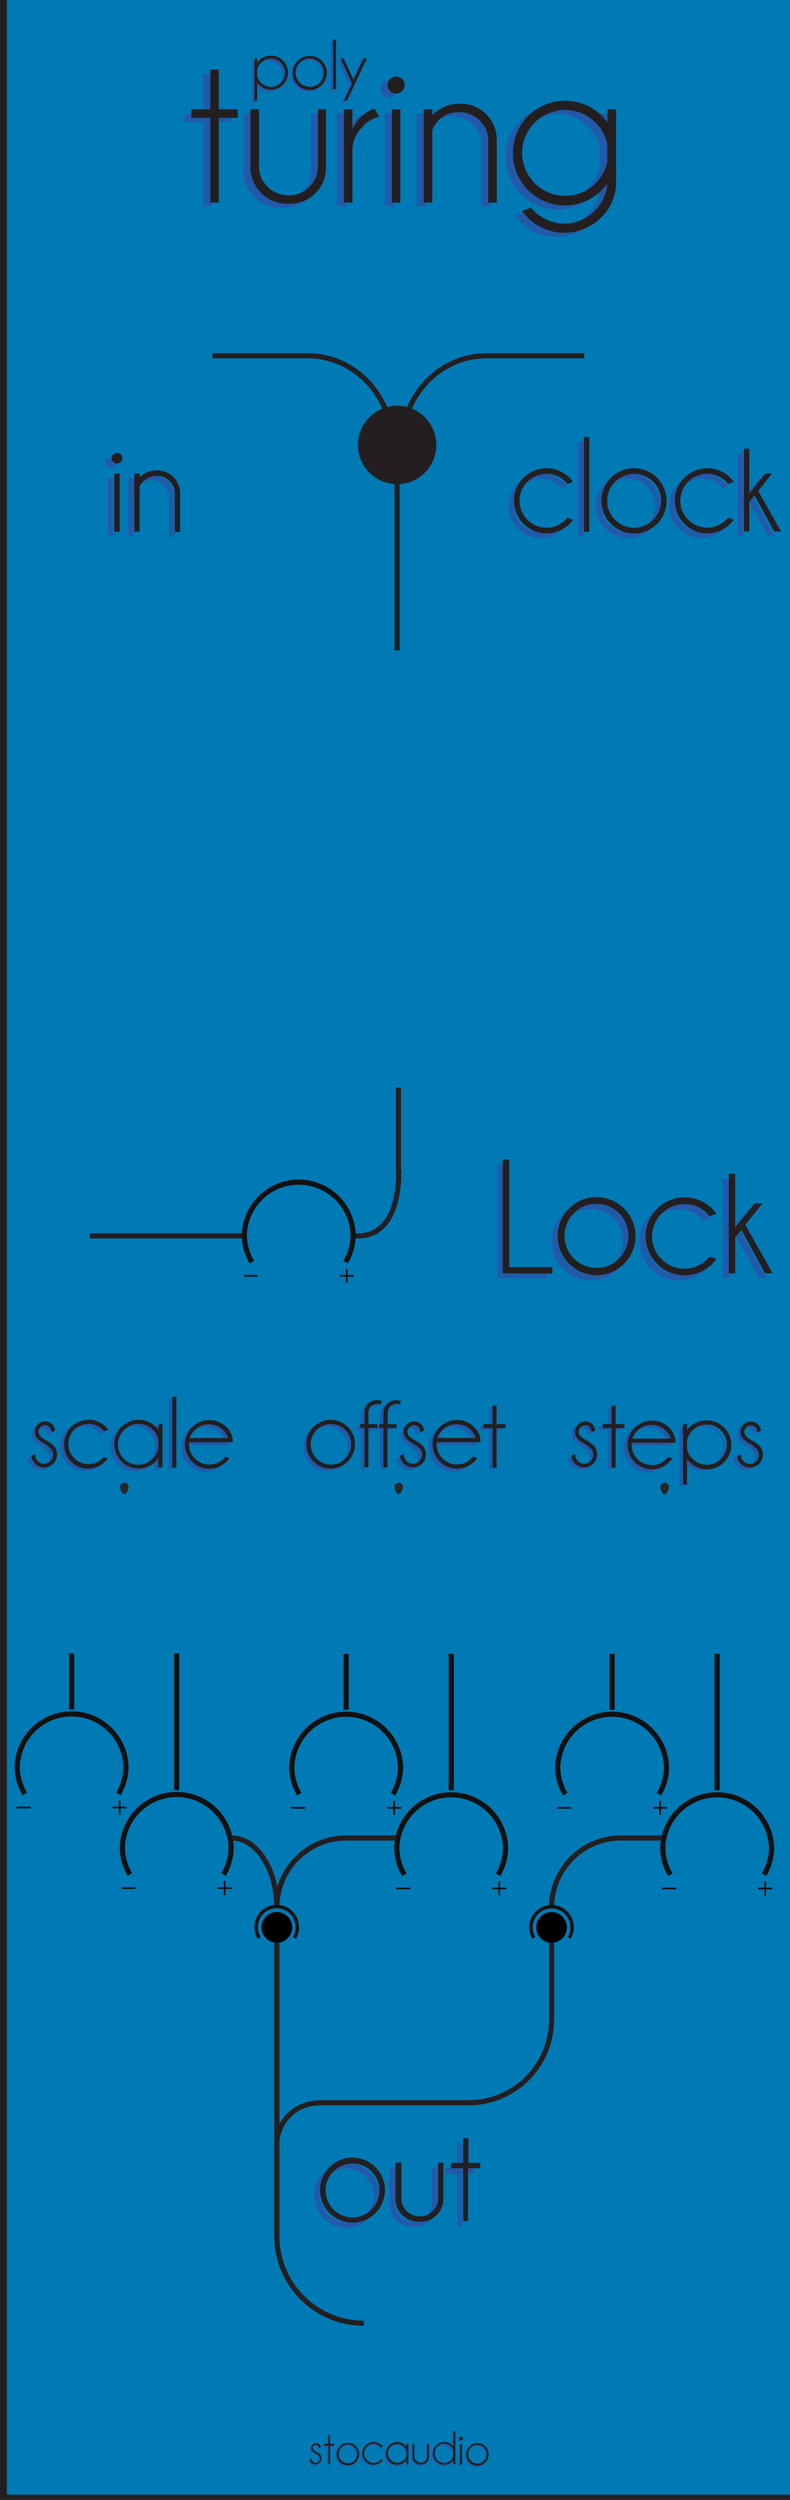 <?xml version="1.0" encoding="UTF-8" standalone="no"?>
<svg
   xmlns:dc="http://purl.org/dc/elements/1.1/"
   xmlns:cc="http://creativecommons.org/ns#"
   xmlns:rdf="http://www.w3.org/1999/02/22-rdf-syntax-ns#"
   xmlns:svg="http://www.w3.org/2000/svg"
   xmlns="http://www.w3.org/2000/svg"
   xmlns:sodipodi="http://sodipodi.sourceforge.net/DTD/sodipodi-0.dtd"
   xmlns:inkscape="http://www.inkscape.org/namespaces/inkscape"
   width="40.64mm"
   height="128.5mm"
   version="1.1"
   viewBox="0 0 40.64 128.5"
   id="svg1338"
   sodipodi:docname="polyturing.svg"
   inkscape:version="0.92.4 (5da689c313, 2019-01-14)">
  <defs
     id="defs1342" />
  <sodipodi:namedview
     pagecolor="#ffffff"
     bordercolor="#666666"
     borderopacity="1"
     objecttolerance="10"
     gridtolerance="10"
     guidetolerance="10"
     inkscape:pageopacity="0"
     inkscape:pageshadow="2"
     inkscape:window-width="1920"
     inkscape:window-height="1001"
     id="namedview1340"
     showgrid="false"
     inkscape:zoom="13.935408"
     inkscape:cx="58.42402"
     inkscape:cy="372.23882"
     inkscape:window-x="-9"
     inkscape:window-y="-9"
     inkscape:window-maximized="1"
     inkscape:current-layer="svg1338" />
  <g
     display="none"
     id="g1336">
    <circle
       id="LOCK"
       cx="20.514"
       cy="42.853"
       r="15"
       fill="#ff0000"
       stroke-width=".325">
      <desc
         id="desc1146">LOCK</desc>
      <title
         id="title1148">LOCK</title>
    </circle>
    <circle
       id="STEPS"
       cx="34.167"
       cy="82.046"
       r="5"
       fill="#ff0000"
       stroke-width=".108">
      <desc
         id="desc1151">STEPS</desc>
      <title
         id="title1153">STEPS</title>
    </circle>
    <circle
       id="OFFSET"
       cx="20.493"
       cy="82.046"
       r="5"
       fill="#ff0000"
       stroke-width=".108">
      <desc
         id="desc1156">OFFSET</desc>
      <title
         id="title1158">OFFSET</title>
    </circle>
    <circle
       id="SCALE"
       cx="6.382"
       cy="82.046"
       r="5"
       fill="#ff0000"
       stroke-width=".108">
      <desc
         id="desc1161">SCALE</desc>
      <title
         id="title1163">SCALE</title>
    </circle>
    <circle
       id="STEPS_RAND"
       cx="36.865"
       cy="94.866"
       r="2.3"
       fill="#ff0000"
       stroke-width=".05">
      <desc
         id="desc1166">STEPS_RAND</desc>
      <title
         id="title1168">STEPS_RAND</title>
    </circle>
    <circle
       id="STEPS_CV"
       cx="31.468"
       cy="90.707"
       r="2.3"
       fill="#ff0000"
       stroke-width=".05">
      <desc
         id="desc1171">STEPS_CV</desc>
      <title
         id="title1173">STEPS_CV</title>
    </circle>
    <circle
       id="OFFSET_RAND"
       cx="23.199"
       cy="94.866"
       r="2.3"
       fill="#ff0000"
       stroke-width=".05">
      <desc
         id="desc1176">OFFSET_RAND</desc>
      <title
         id="title1178">OFFSET_RAND</title>
    </circle>
    <g
       transform="matrix(.353 0 0 .353 -5.228 -4.335)"
       id="g1191">
      <path
         d="m65.26 275.79a6.39 6.39 0 1 1 6.39-6.39 6.39 6.39 0 0 1-6.39 6.39z"
         fill="#121212"
         id="path1181" />
      <path
         d="m65.26 263.14a6.27 6.27 0 1 1-6.26 6.26 6.27 6.27 0 0 1 6.27-6.26m0-0.25a6.52 6.52 0 1 0 6.51 6.51 6.52 6.52 0 0 0-6.51-6.51z"
         fill="#231f20"
         id="path1183" />
      <path
         d="m65.26 274.7a5.3 5.3 0 1 1 5.29-5.3 5.3 5.3 0 0 1-5.29 5.3z"
         fill="#393839"
         id="path1185" />
      <path
         d="m65.26 264.61a4.8 4.8 0 1 1-4.8 4.79 4.8 4.8 0 0 1 4.8-4.79m0-1a5.8 5.8 0 1 0 5.79 5.79 5.8 5.8 0 0 0-5.79-5.79z"
         fill="#333132"
         id="path1187" />
      <path
         d="m65.26 266.17a0.37 0.37 0 0 1-0.39-0.37v-1.54c0-0.2 0.17-0.24 0.39-0.24 0.21 0 0.38 0 0.38 0.24v1.54a0.37 0.37 0 0 1-0.38 0.37z"
         fill="#bec0c2"
         id="path1189" />
    </g>
    <circle
       id="OFFSET_CV"
       cx="17.794"
       cy="90.707"
       r="2.3"
       fill="#ff0000"
       stroke-width=".05">
      <desc
         id="desc1193">OFFSET_CV</desc>
      <title
         id="title1195">OFFSET_CV</title>
    </circle>
    <g
       transform="matrix(.353 0 0 .353 -8.53 3.984)"
       id="g1208">
      <path
         d="m49.94 264a6.39 6.39 0 1 1 6.39-6.39 6.4 6.4 0 0 1-6.39 6.39z"
         fill="#121212"
         id="path1198" />
      <path
         d="m49.94 251.35a6.27 6.27 0 1 1-6.26 6.26 6.27 6.27 0 0 1 6.26-6.26m0-0.25a6.52 6.52 0 1 0 6.52 6.51 6.5 6.5 0 0 0-6.52-6.51z"
         fill="#231f20"
         id="path1200" />
      <path
         d="m49.94 262.9a5.29 5.29 0 1 1 5.3-5.29 5.29 5.29 0 0 1-5.3 5.29z"
         fill="#393839"
         id="path1202" />
      <path
         d="m49.94 252.82a4.79 4.79 0 1 1-4.79 4.79 4.8 4.8 0 0 1 4.79-4.79m0-1a5.79 5.79 0 1 0 5.8 5.79 5.79 5.79 0 0 0-5.8-5.79z"
         fill="#333132"
         id="path1204" />
      <path
         d="m49.94 254.38a0.38 0.38 0 0 1-0.38-0.37v-1.54c0-0.2 0.17-0.24 0.38-0.24 0.22 0 0.39 0 0.39 0.24v1.53a0.38 0.38 0 0 1-0.39 0.38z"
         fill="#bec0c2"
         id="path1206" />
    </g>
    <g
       transform="matrix(.353 0 0 .353 -13.935 -.176)"
       id="g1220">
      <path
         d="m65.26 275.79a6.39 6.39 0 1 1 6.39-6.39 6.39 6.39 0 0 1-6.39 6.39z"
         fill="#121212"
         id="path1210" />
      <path
         d="m65.26 263.14a6.27 6.27 0 1 1-6.26 6.26 6.27 6.27 0 0 1 6.27-6.26m0-0.25a6.52 6.52 0 1 0 6.51 6.51 6.52 6.52 0 0 0-6.51-6.51z"
         fill="#231f20"
         id="path1212" />
      <path
         d="m65.26 274.7a5.3 5.3 0 1 1 5.29-5.3 5.3 5.3 0 0 1-5.29 5.3z"
         fill="#393839"
         id="path1214" />
      <path
         d="m65.26 264.61a4.8 4.8 0 1 1-4.8 4.79 4.8 4.8 0 0 1 4.8-4.79m0-1a5.8 5.8 0 1 0 5.79 5.79 5.8 5.8 0 0 0-5.79-5.79z"
         fill="#333132"
         id="path1216" />
      <path
         d="m65.26 266.17a0.37 0.37 0 0 1-0.39-0.37v-1.54c0-0.2 0.17-0.24 0.39-0.24 0.21 0 0.38 0 0.38 0.24v1.54a0.37 0.37 0 0 1-0.38 0.37z"
         fill="#bec0c2"
         id="path1218" />
    </g>
    <circle
       id="SCALE_RAND"
       cx="9.088"
       cy="94.866"
       r="2.3"
       fill="#ff0000"
       stroke-width=".05">
      <desc
         id="desc1222">SCALE_RAND</desc>
      <title
         id="title1224">SCALE_RAND</title>
    </circle>
    <g
       transform="matrix(.353 0 0 .353 -5.228 -4.335)"
       id="g1237">
      <path
         d="m25.25 275.79a6.39 6.39 0 1 1 6.39-6.39 6.4 6.4 0 0 1-6.39 6.39z"
         fill="#121212"
         id="path1227" />
      <path
         d="m25.25 263.14a6.27 6.27 0 1 1-6.25 6.26 6.27 6.27 0 0 1 6.26-6.26m0-0.25a6.52 6.52 0 1 0 6.52 6.51 6.51 6.51 0 0 0-6.52-6.51z"
         fill="#231f20"
         id="path1229" />
      <path
         d="m25.25 274.7a5.3 5.3 0 1 1 5.3-5.3 5.31 5.31 0 0 1-5.3 5.3z"
         fill="#393839"
         id="path1231" />
      <path
         d="m25.25 264.61a4.8 4.8 0 1 1-4.79 4.79 4.8 4.8 0 0 1 4.79-4.79m0-1a5.8 5.8 0 1 0 5.8 5.79 5.79 5.79 0 0 0-5.8-5.79z"
         fill="#333132"
         id="path1233" />
      <path
         d="m25.25 266.17a0.37 0.37 0 0 1-0.38-0.37v-1.54c0-0.2 0.17-0.24 0.38-0.24 0.22 0 0.39 0 0.39 0.24v1.54a0.37 0.37 0 0 1-0.39 0.37z"
         fill="#bec0c2"
         id="path1235" />
    </g>
    <g
       transform="matrix(.353 0 0 .353 -13.935 -.176)"
       id="g1249">
      <path
         d="m49.94 264a6.39 6.39 0 1 1 6.39-6.39 6.4 6.4 0 0 1-6.39 6.39z"
         fill="#121212"
         id="path1239" />
      <path
         d="m49.94 251.35a6.27 6.27 0 1 1-6.26 6.26 6.27 6.27 0 0 1 6.26-6.26m0-0.25a6.52 6.52 0 1 0 6.52 6.51 6.5 6.5 0 0 0-6.52-6.51z"
         fill="#231f20"
         id="path1241" />
      <path
         d="m49.94 262.9a5.29 5.29 0 1 1 5.3-5.29 5.29 5.29 0 0 1-5.3 5.29z"
         fill="#393839"
         id="path1243" />
      <path
         d="m49.94 252.82a4.79 4.79 0 1 1-4.79 4.79 4.8 4.8 0 0 1 4.79-4.79m0-1a5.79 5.79 0 1 0 5.8 5.79 5.79 5.79 0 0 0-5.8-5.79z"
         fill="#333132"
         id="path1245" />
      <path
         d="m49.94 254.38a0.38 0.38 0 0 1-0.38-0.37v-1.54c0-0.2 0.17-0.24 0.38-0.24 0.22 0 0.39 0 0.39 0.24v1.53a0.38 0.38 0 0 1-0.39 0.38z"
         fill="#bec0c2"
         id="path1247" />
    </g>
    <g
       transform="matrix(.353 0 0 .353 -19.339 -4.335)"
       id="g1261">
      <path
         d="m65.26 275.79a6.39 6.39 0 1 1 6.39-6.39 6.39 6.39 0 0 1-6.39 6.39z"
         fill="#121212"
         id="path1251" />
      <path
         d="m65.26 263.14a6.27 6.27 0 1 1-6.26 6.26 6.27 6.27 0 0 1 6.27-6.26m0-0.25a6.52 6.52 0 1 0 6.51 6.51 6.52 6.52 0 0 0-6.51-6.51z"
         fill="#231f20"
         id="path1253" />
      <path
         d="m65.26 274.7a5.3 5.3 0 1 1 5.29-5.3 5.3 5.3 0 0 1-5.29 5.3z"
         fill="#393839"
         id="path1255" />
      <path
         d="m65.26 264.61a4.8 4.8 0 1 1-4.8 4.79 4.8 4.8 0 0 1 4.8-4.79m0-1a5.8 5.8 0 1 0 5.79 5.79 5.8 5.8 0 0 0-5.79-5.79z"
         fill="#333132"
         id="path1257" />
      <path
         d="m65.26 266.17a0.37 0.37 0 0 1-0.39-0.37v-1.54c0-0.2 0.17-0.24 0.39-0.24 0.21 0 0.38 0 0.38 0.24v1.54a0.37 0.37 0 0 1-0.38 0.37z"
         fill="#bec0c2"
         id="path1259" />
    </g>
    <circle
       id="SCALE_CV"
       cx="3.683"
       cy="90.707"
       r="2.3"
       fill="#ff0000"
       stroke-width=".05">
      <desc
         id="desc1263">SCALE_CV</desc>
      <title
         id="title1265">SCALE_CV</title>
    </circle>
    <circle
       id="LOCK_CV"
       cx="15.346"
       cy="63.384"
       r="2.3"
       fill="#ff0000"
       stroke-width=".05">
      <desc
         id="desc1268">LOCK_CV</desc>
      <title
         id="title1270">LOCK_CV</title>
    </circle>
    <circle
       id="CLOCK"
       cx="33.464"
       cy="18.282"
       r="4.177"
       fill="#00ff00"
       stroke-width=".091">
      <desc
         id="desc1273">CLOCK</desc>
      <title
         id="title1275">CLOCK</title>
    </circle>
    <circle
       id="IN"
       cx="7.528"
       cy="18.282"
       r="4.177"
       fill="#00ff00"
       stroke-width=".091">
      <desc
         id="desc1278">IN</desc>
      <title
         id="title1280">IN</title>
    </circle>
    <circle
       id="LOCK_CVV"
       cx="6.382"
       cy="63.384"
       r="4.177"
       fill="#00ff00"
       stroke-width=".091">
      <desc
         id="desc1283">LOCK_CVV</desc>
      <title
         id="title1285">LOCK_CVV</title>
    </circle>
    <circle
       id="STEPS_CVV"
       cx="34.092"
       cy="102.08"
       r="4.177"
       fill="#00ff00"
       stroke-width=".091">
      <desc
         id="desc1288">STEPS_CVV</desc>
      <title
         id="title1290">STEPS_CVV</title>
    </circle>
    <circle
       id="OFFSET_CVV"
       cx="20.419"
       cy="102.08"
       r="4.177"
       fill="#00ff00"
       stroke-width=".091">
      <desc
         id="desc1293">OFFSET_CVV</desc>
      <title
         id="title1295">OFFSET_CVV</title>
    </circle>
    <circle
       id="SCALE_CVV"
       cx="6.308"
       cy="102.08"
       r="4.177"
       fill="#00ff00"
       stroke-width=".091">
      <desc
         id="desc1298">SCALE_CVV</desc>
      <title
         id="title1300">SCALE_CVV</title>
    </circle>
    <circle
       id="OUT"
       cx="20.496"
       cy="119.63"
       r="4.177"
       fill="#0000ff"
       stroke-width=".091">
      <desc
         id="desc1303">OUT</desc>
      <title
         id="title1305">OUT</title>
    </circle>
    <circle
       id="MAN"
       cx="20.429"
       cy="22.871"
       r="1.75"
       fill="#ff00ff"
       stroke-width=".038">
      <desc
         id="desc1308">MAN</desc>
      <title
         id="title1310">MAN</title>
    </circle>
    <circle
       id="SCREW"
       cx="2.265"
       cy="1.944"
       r="1.411"
       fill="#ffff00"
       stroke-width=".031">
      <desc
         id="desc1313">SCREW</desc>
      <title
         id="title1315">SCREW</title>
    </circle>
    <circle
       cx="38.728"
       cy="1.941"
       r="1.411"
       fill="#ffff00"
       stroke-width=".031"
       id="circle1322">
      <desc
         id="desc1318">SCREW</desc>
      <title
         id="title1320">SCREW</title>
    </circle>
    <circle
       cx="38.728"
       cy="126.27"
       r="1.411"
       fill="#ffff00"
       stroke-width=".031"
       id="circle1328">
      <desc
         id="desc1324">SCREW</desc>
      <title
         id="title1326">SCREW</title>
    </circle>
    <circle
       cx="2.265"
       cy="126.27"
       r="1.411"
       fill="#ffff00"
       stroke-width=".031"
       id="circle1334">
      <desc
         id="desc1330">SCREW</desc>
      <title
         id="title1332">SCREW</title>
    </circle>
  </g>
  <g
     id="background"
     transform="matrix(0.353,0,0,0.353,0.176,-0.176)">
    <rect
       y="0"
       x="0"
       width="115.2"
       height="364.25"
       style="fill:#007ab5;stroke:#231f20;stroke-miterlimit:10"
       id="rect556" />
  </g>
  <g
     id="g587"
     transform="matrix(0.353,0,0,0.353,0.176,-0.176)">
    <g
       id="g571">
      <line
         id="line559"
         style="fill:#231f20;stroke:#111111;stroke-width:0.75px;stroke-miterlimit:10"
         y2="241.26"
         x2="9.94"
         y1="249.42"
         x1="9.94" />
      <path
         id="path561"
         style="fill:none;stroke:#111111;stroke-width:0.75px;stroke-miterlimit:10"
         d="m 3.11,261.71 a 7.84,7.84 0 0 1 -1.1,-4 7.93,7.93 0 0 1 15.85,0 7.84,7.84 0 0 1 -1.1,4"
         inkscape:connector-curvature="0" />
      <g
         id="g567">
        <line
           id="line563"
           style="fill:none;stroke:#111111;stroke-width:0.25px;stroke-miterlimit:10"
           y2="263.7"
           x2="17.97"
           y1="263.7"
           x1="15.91" />
        <line
           id="line565"
           style="fill:none;stroke:#111111;stroke-width:0.25px;stroke-miterlimit:10"
           y2="262.67"
           x2="16.94"
           y1="264.72"
           x1="16.94" />
      </g>
      <line
         id="line569"
         style="fill:none;stroke:#111111;stroke-width:0.25px;stroke-miterlimit:10"
         y2="263.7"
         x2="3.97"
         y1="263.7"
         x1="1.91" />
    </g>
    <g
       id="g585">
      <line
         id="line573"
         style="fill:#231f20;stroke:#111111;stroke-width:0.75px;stroke-miterlimit:10"
         y2="241.26"
         x2="25.25"
         y1="261.16"
         x1="25.25" />
      <path
         id="path575"
         style="fill:none;stroke:#111111;stroke-width:0.75px;stroke-miterlimit:10"
         d="m 18.43,273.45 a 7.84,7.84 0 0 1 -1.1,-4 7.93,7.93 0 0 1 15.85,0 7.84,7.84 0 0 1 -1.1,4"
         inkscape:connector-curvature="0" />
      <g
         id="g581">
        <line
           id="line577"
           style="fill:none;stroke:#111111;stroke-width:0.25px;stroke-miterlimit:10"
           y2="275.43"
           x2="33.28"
           y1="275.43"
           x1="31.23" />
        <line
           id="line579"
           style="fill:none;stroke:#111111;stroke-width:0.25px;stroke-miterlimit:10"
           y2="274.4"
           x2="32.25"
           y1="276.46"
           x1="32.25" />
      </g>
      <line
         id="line583"
         style="fill:none;stroke:#111111;stroke-width:0.25px;stroke-miterlimit:10"
         y2="275.43"
         x2="19.28"
         y1="275.43"
         x1="17.23" />
    </g>
  </g>
  <g
     id="g617"
     transform="matrix(0.353,0,0,0.353,0.176,-0.176)">
    <g
       id="g601">
      <line
         id="line589"
         style="fill:#231f20;stroke:#111111;stroke-width:0.75px;stroke-miterlimit:10"
         y2="241.31"
         x2="49.94"
         y1="249.47"
         x1="49.94" />
      <path
         id="path591"
         style="fill:none;stroke:#111111;stroke-width:0.75px;stroke-miterlimit:10"
         d="m 43.12,261.76 a 7.84,7.84 0 0 1 -1.1,-4 7.93,7.93 0 0 1 15.85,0 7.84,7.84 0 0 1 -1.1,4"
         inkscape:connector-curvature="0" />
      <g
         id="g597">
        <line
           id="line593"
           style="fill:none;stroke:#111111;stroke-width:0.25px;stroke-miterlimit:10"
           y2="263.74"
           x2="57.97"
           y1="263.74"
           x1="55.92" />
        <line
           id="line595"
           style="fill:none;stroke:#111111;stroke-width:0.25px;stroke-miterlimit:10"
           y2="262.72"
           x2="56.94"
           y1="264.77"
           x1="56.94" />
      </g>
      <line
         id="line599"
         style="fill:none;stroke:#111111;stroke-width:0.25px;stroke-miterlimit:10"
         y2="263.74"
         x2="43.97"
         y1="263.74"
         x1="41.92" />
    </g>
    <g
       id="g615">
      <line
         id="line603"
         style="fill:#231f20;stroke:#111111;stroke-width:0.75px;stroke-miterlimit:10"
         y2="241.31"
         x2="65.26"
         y1="261.2"
         x1="65.26" />
      <path
         id="path605"
         style="fill:none;stroke:#111111;stroke-width:0.75px;stroke-miterlimit:10"
         d="m 58.43,273.49 a 7.84,7.84 0 0 1 -1.1,-4 7.93,7.93 0 0 1 15.85,0 7.84,7.84 0 0 1 -1.1,4"
         inkscape:connector-curvature="0" />
      <g
         id="g611">
        <line
           id="line607"
           style="fill:none;stroke:#111111;stroke-width:0.25px;stroke-miterlimit:10"
           y2="275.48"
           x2="73.28"
           y1="275.48"
           x1="71.23" />
        <line
           id="line609"
           style="fill:none;stroke:#111111;stroke-width:0.25px;stroke-miterlimit:10"
           y2="274.45"
           x2="72.26"
           y1="276.5"
           x1="72.26" />
      </g>
      <line
         id="line613"
         style="fill:none;stroke:#111111;stroke-width:0.25px;stroke-miterlimit:10"
         y2="275.48"
         x2="59.28"
         y1="275.48"
         x1="57.23" />
    </g>
  </g>
  <g
     id="g647"
     transform="matrix(0.353,0,0,0.353,0.176,-0.176)">
    <g
       id="g631">
      <line
         id="line619"
         style="fill:#231f20;stroke:#111111;stroke-width:0.75px;stroke-miterlimit:10"
         y2="241.31"
         x2="88.7"
         y1="249.47"
         x1="88.7" />
      <path
         id="path621"
         style="fill:none;stroke:#111111;stroke-width:0.75px;stroke-miterlimit:10"
         d="m 81.88,261.76 a 7.84,7.84 0 0 1 -1.1,-4 7.93,7.93 0 0 1 15.85,0 7.84,7.84 0 0 1 -1.1,4"
         inkscape:connector-curvature="0" />
      <g
         id="g627">
        <line
           id="line623"
           style="fill:none;stroke:#111111;stroke-width:0.25px;stroke-miterlimit:10"
           y2="263.74"
           x2="96.73"
           y1="263.74"
           x1="94.67" />
        <line
           id="line625"
           style="fill:none;stroke:#111111;stroke-width:0.25px;stroke-miterlimit:10"
           y2="262.72"
           x2="95.7"
           y1="264.77"
           x1="95.7" />
      </g>
      <line
         id="line629"
         style="fill:none;stroke:#111111;stroke-width:0.25px;stroke-miterlimit:10"
         y2="263.74"
         x2="82.73"
         y1="263.74"
         x1="80.67" />
    </g>
    <g
       id="g645">
      <line
         id="line633"
         style="fill:#231f20;stroke:#111111;stroke-width:0.75px;stroke-miterlimit:10"
         y2="241.31"
         x2="104.01"
         y1="261.2"
         x1="104.01" />
      <path
         id="path635"
         style="fill:none;stroke:#111111;stroke-width:0.75px;stroke-miterlimit:10"
         d="m 97.19,273.49 a 7.84,7.84 0 0 1 -1.1,-4 7.93,7.93 0 0 1 15.85,0 7.84,7.84 0 0 1 -1.1,4"
         inkscape:connector-curvature="0" />
      <g
         id="g641">
        <line
           id="line637"
           style="fill:none;stroke:#111111;stroke-width:0.25px;stroke-miterlimit:10"
           y2="275.48"
           x2="112.04"
           y1="275.48"
           x1="109.99" />
        <line
           id="line639"
           style="fill:none;stroke:#111111;stroke-width:0.25px;stroke-miterlimit:10"
           y2="274.45"
           x2="111.01"
           y1="276.5"
           x1="111.01" />
      </g>
      <line
         id="line643"
         style="fill:none;stroke:#111111;stroke-width:0.25px;stroke-miterlimit:10"
         y2="275.48"
         x2="98.04"
         y1="275.48"
         x1="95.99" />
    </g>
  </g>
  <line
     id="line649"
     style="fill:none;stroke:#231f20;stroke-width:0.265px;stroke-miterlimit:10"
     y2="60.354"
     x2="20.496"
     y1="55.895"
     x1="20.496" />
  <line
     id="line651"
     style="fill:none;stroke:#231f20;stroke-width:0.265px;stroke-miterlimit:10"
     y2="63.525"
     x2="4.625"
     y1="63.525"
     x1="12.527" />
  <path
     id="path653"
     style="fill:none;stroke:#231f20;stroke-width:0.265px;stroke-miterlimit:10"
     d="m 18.168,63.497 c 0,0 2.346,0.554 2.346,-3.334"
     inkscape:connector-curvature="0" />
  <g
     id="g665"
     transform="matrix(0.353,0,0,0.353,0.176,-0.176)">
    <path
       id="path655"
       style="fill:none;stroke:#111111;stroke-width:0.75px;stroke-miterlimit:10"
       d="m 36.21,184.28 a 7.84,7.84 0 0 1 -1.1,-4 7.93,7.93 0 0 1 15.85,0 7.84,7.84 0 0 1 -1.1,4"
       inkscape:connector-curvature="0" />
    <g
       id="g661">
      <line
         id="line657"
         style="fill:none;stroke:#111111;stroke-width:0.25px;stroke-miterlimit:10"
         y2="186.27"
         x2="51.06"
         y1="186.27"
         x1="49.01" />
      <line
         id="line659"
         style="fill:none;stroke:#111111;stroke-width:0.25px;stroke-miterlimit:10"
         y2="185.24"
         x2="50.03"
         y1="187.29"
         x1="50.03" />
    </g>
    <line
       id="line663"
       style="fill:none;stroke:#111111;stroke-width:0.25px;stroke-miterlimit:10"
       y2="186.27"
       x2="37.06"
       y1="186.27"
       x1="35.01" />
  </g>
  <path
     id="path667"
     style="fill:none;stroke:#231f20;stroke-width:0.265px;stroke-miterlimit:10"
     d="m 20.186,22.871 c 0,-2.536 -1.954,-4.586 -4.364,-4.586 h -4.889"
     inkscape:connector-curvature="0" />
  <path
     id="path669"
     style="fill:none;stroke:#231f20;stroke-width:0.265px;stroke-miterlimit:10"
     d="m 20.673,22.871 c 0,-2.536 1.951,-4.586 4.364,-4.586 h 5.024"
     inkscape:connector-curvature="0" />
  <circle
     id="circle671"
     style="fill:#231f20;stroke:#231f20;stroke-width:0.265px;stroke-miterlimit:10"
     r="1.884"
     cy="22.871"
     cx="20.429" />
  <line
     id="line673"
     style="fill:#28170b;stroke:#231f20;stroke-width:0.265px;stroke-miterlimit:10"
     y2="33.43"
     x2="20.429"
     y1="24.882"
     x1="20.429" />
  <g
     id="g679"
     transform="matrix(0.353,0,0,0.353,0.176,-0.176)">
    <path
       id="path675"
       style="fill:#282828"
       d="m 17.6,218 c -0.3,0 -0.57,-0.69 -0.57,-1 a 0.57,0.57 0 0 1 0.57,-0.57 0.56,0.56 0 0 1 0.56,0.57 c 0,0.35 -0.27,1 -0.56,1 z"
       inkscape:connector-curvature="0" />
    <path
       id="path677"
       style="fill:#231f20"
       d="m 17.6,216.51 a 0.51,0.51 0 0 1 0.51,0.52 c 0,0.33 -0.27,1 -0.51,1 -0.24,0 -0.52,-0.64 -0.52,-1 a 0.52,0.52 0 0 1 0.52,-0.52 m 0,-0.1 A 0.62,0.62 0 0 0 17,217 c 0,0.34 0.28,1.07 0.62,1.07 0.34,0 0.61,-0.73 0.61,-1.07 a 0.61,0.61 0 0 0 -0.61,-0.62 z"
       inkscape:connector-curvature="0" />
  </g>
  <g
     id="g685"
     transform="matrix(0.353,0,0,0.353,0.176,-0.176)">
    <path
       id="path681"
       style="fill:#282828"
       d="m 57.6,218 c -0.3,0 -0.56,-0.69 -0.56,-1 a 0.56,0.56 0 1 1 1.12,0 c 0,0.35 -0.26,1 -0.56,1 z"
       inkscape:connector-curvature="0" />
    <path
       id="path683"
       style="fill:#231f20"
       d="m 57.6,216.51 a 0.51,0.51 0 0 1 0.51,0.52 c 0,0.33 -0.27,1 -0.51,1 -0.24,0 -0.51,-0.64 -0.51,-1 a 0.51,0.51 0 0 1 0.51,-0.52 m 0,-0.1 A 0.61,0.61 0 0 0 57,217 c 0,0.34 0.27,1.07 0.61,1.07 0.34,0 0.61,-0.73 0.61,-1.07 a 0.61,0.61 0 0 0 -0.61,-0.62 z"
       inkscape:connector-curvature="0" />
  </g>
  <g
     id="g691"
     transform="matrix(0.353,0,0,0.353,0.176,-0.176)">
    <path
       id="path687"
       style="fill:#282828"
       d="m 96.36,218 c -0.3,0 -0.57,-0.69 -0.57,-1 a 0.57,0.57 0 0 1 0.57,-0.57 0.56,0.56 0 0 1 0.56,0.57 c 0,0.35 -0.27,1 -0.56,1 z"
       inkscape:connector-curvature="0" />
    <path
       id="path689"
       style="fill:#231f20"
       d="m 96.36,216.51 a 0.51,0.51 0 0 1 0.51,0.52 c 0,0.33 -0.27,1 -0.51,1 -0.24,0 -0.52,-0.64 -0.52,-1 a 0.52,0.52 0 0 1 0.52,-0.52 m 0,-0.1 a 0.62,0.62 0 0 0 -0.62,0.62 c 0,0.34 0.28,1.07 0.62,1.07 0.34,0 0.61,-0.73 0.61,-1.07 a 0.61,0.61 0 0 0 -0.61,-0.62 z"
       inkscape:connector-curvature="0" />
  </g>
  <path
     id="path693"
     style="fill:none;stroke:#231f20;stroke-width:0.265px;stroke-miterlimit:10"
     d="m 14.238,98.048 c 0,-1.976 -1.037,-3.574 -2.321,-3.574"
     inkscape:connector-curvature="0" />
  <path
     id="path695"
     style="fill:none;stroke:#231f20;stroke-width:0.265px;stroke-miterlimit:10"
     d="m 14.242,98.048 a 3.57,3.57 0 0 1 3.574,-3.574"
     inkscape:connector-curvature="0" />
  <line
     id="line697"
     style="fill:none;stroke:#231f20;stroke-width:0.265px;stroke-miterlimit:10"
     y2="94.475"
     x2="20.419"
     y1="94.475"
     x1="17.812" />
  <path
     id="path699"
     style="fill:none;stroke:#111111;stroke-width:0.176px;stroke-miterlimit:10"
     d="m 13.335,99.611 a 1.058,1.058 0 1 1 1.958,-0.533 1.016,1.016 0 0 1 -0.148,0.533"
     inkscape:connector-curvature="0" />
  <circle
     id="circle701"
     r="0.79"
     cy="99.071"
     cx="14.242"
     style="stroke-width:0.353" />
  <path
     id="path703"
     style="fill:none;stroke:#231f20;stroke-width:0.265px;stroke-miterlimit:10"
     d="m 28.374,98.048 a 3.57,3.57 0 0 1 3.574,-3.574"
     inkscape:connector-curvature="0" />
  <path
     id="path705"
     style="fill:none;stroke:#111111;stroke-width:0.176px;stroke-miterlimit:10"
     d="m 27.467,99.611 a 1.058,1.058 0 1 1 1.813,0"
     inkscape:connector-curvature="0" />
  <circle
     id="circle707"
     r="0.79"
     cy="99.071"
     cx="28.374"
     style="stroke-width:0.353" />
  <line
     id="line709"
     style="fill:none;stroke:#231f20;stroke-width:0.265px;stroke-miterlimit:10"
     y2="94.475"
     x2="34.04"
     y1="94.475"
     x1="31.948" />
  <line
     id="line711"
     style="fill:none;stroke:#231f20;stroke-width:0.265px;stroke-miterlimit:10"
     y2="114.929"
     x2="14.242"
     y1="99.865"
     x1="14.242" />
  <line
     id="line713"
     style="fill:none;stroke:#231f20;stroke-width:0.265px;stroke-miterlimit:10"
     y2="103.802"
     x2="28.374"
     y1="99.865"
     x1="28.374" />
  <path
     id="path715"
     style="fill:none;stroke:#231f20;stroke-width:0.265px;stroke-miterlimit:10"
     d="m 14.242,114.929 a 4.473,4.473 0 0 0 4.477,4.487"
     inkscape:connector-curvature="0" />
  <line
     id="line717"
     style="fill:none;stroke:#231f20;stroke-width:0.265px;stroke-miterlimit:10"
     y2="108.085"
     x2="16.344"
     y1="108.085"
     x1="24.105" />
  <path
     id="path719"
     style="fill:none;stroke:#231f20;stroke-width:0.265px;stroke-miterlimit:10"
     d="M 14.238,110.244 A 2.145,2.145 0 0 1 16.383,108.099"
     inkscape:connector-curvature="0" />
  <path
     id="path721"
     style="fill:none;stroke:#231f20;stroke-width:0.265px;stroke-miterlimit:10"
     d="m 28.374,103.802 a 4.272,4.272 0 0 1 -4.269,4.283"
     inkscape:connector-curvature="0" />
  <g
     id="g736"
     transform="matrix(0.353,0,0,0.353,0.176,-0.176)">
    <path
       id="path724"
       style="fill:#225aa9"
       d="m 29.13,17 v -5.76 h 1.24 V 17 h 2.76 v 1.25 H 30.37 V 30.57 H 29.13 V 18.26 H 26.37 V 17 Z"
       inkscape:connector-curvature="0" />
    <path
       id="path726"
       style="fill:#225aa9"
       d="m 40.58,30.76 a 5.46,5.46 0 0 1 -4,-1.5 A 5.32,5.32 0 0 1 35,25.46 V 17 h 1.25 v 8.36 a 4,4 0 0 0 1.25,2.94 4.18,4.18 0 0 0 3.08,1.23 4.1,4.1 0 0 0 3,-1.22 4,4 0 0 0 1.24,-2.95 V 17 H 46 v 8.47 a 5.32,5.32 0 0 1 -1.55,3.8 5.25,5.25 0 0 1 -3.87,1.49 z"
       inkscape:connector-curvature="0" />
    <path
       id="path728"
       style="fill:#225aa9"
       d="m 53.72,18.1 a 4.49,4.49 0 0 0 -2.6,1.69 4.58,4.58 0 0 0 -1.29,3 v 7.78 H 48.58 V 17 h 1.25 v 2.93 a 5.38,5.38 0 0 1 3.21,-3 z"
       inkscape:connector-curvature="0" />
    <path
       id="path730"
       style="fill:#225aa9"
       d="m 57.08,12.57 a 1.18,1.18 0 0 1 0.36,0.86 1.24,1.24 0 0 1 -2.11,0.89 1.19,1.19 0 0 1 -0.37,-0.89 1.15,1.15 0 0 1 0.37,-0.86 1.24,1.24 0 0 1 1.75,0 z M 56.82,17 V 30.57 H 55.58 V 17 Z"
       inkscape:connector-curvature="0" />
    <path
       id="path732"
       style="fill:#225aa9"
       d="M 61.47,20 V 30.57 H 60.22 V 17 h 1.25 v 0.87 a 5.43,5.43 0 0 1 3.94,-1.69 5.22,5.22 0 0 1 5.46,5.3 v 9.08 h -1.24 v -8.94 a 4,4 0 0 0 -1.25,-3 4.21,4.21 0 0 0 -5.92,0 4.59,4.59 0 0 0 -0.99,1.38 z"
       inkscape:connector-curvature="0" />
    <path
       id="path734"
       style="fill:#225aa9"
       d="m 86.93,27.88 q -0.36,0.44 -0.75,0.84 a 7.59,7.59 0 0 1 -13,-5.34 7.6,7.6 0 0 1 13,-5.37 9.73,9.73 0 0 1 0.78,0.92 V 17 h 1.25 v 10.54 a 7.12,7.12 0 0 1 -2.21,5.22 7.58,7.58 0 0 1 -10.74,0 9.88,9.88 0 0 1 -0.81,-0.94 l 1.31,-0.49 a 5.25,5.25 0 0 0 0.46,0.49 6.23,6.23 0 0 0 8.84,0 6.07,6.07 0 0 0 1.87,-3.94 z m 0,-5.8 a 6.13,6.13 0 0 0 -1.7,-3.14 6.27,6.27 0 0 0 -10.7,4.44 6.27,6.27 0 0 0 12.4,1.31 z"
       inkscape:connector-curvature="0" />
  </g>
  <g
     id="g748"
     transform="matrix(0.353,0,0,0.353,0.176,-0.176)">
    <path
       id="path738"
       style="fill:#225aa9"
       d="m 81.36,76.55 0.82,0.3 a 4.61,4.61 0 0 1 -0.51,0.58 4.72,4.72 0 0 1 -6.7,0 4.74,4.74 0 1 1 7.21,-6.12 l -0.82,0.3 -0.27,-0.31 a 3.82,3.82 0 0 0 -2.78,-1.14 3.92,3.92 0 1 0 2.78,6.68 c 0.09,-0.09 0.19,-0.19 0.27,-0.29 z"
       inkscape:connector-curvature="0" />
    <path
       id="path740"
       style="fill:#225aa9"
       d="M 84.54,64.78 V 78.59 H 83.76 V 64.78 Z"
       inkscape:connector-curvature="0" />
    <path
       id="path742"
       style="fill:#225aa9"
       d="m 91.06,69.35 a 4.74,4.74 0 1 1 -3.35,8.09 4.74,4.74 0 0 1 3.35,-8.09 z m -2.77,2 a 3.91,3.91 0 1 0 2.77,-1.15 3.77,3.77 0 0 0 -2.77,1.12 z"
       inkscape:connector-curvature="0" />
    <path
       id="path744"
       style="fill:#225aa9"
       d="m 104.79,76.55 0.82,0.3 a 4.61,4.61 0 0 1 -0.51,0.58 4.72,4.72 0 0 1 -6.7,0 4.74,4.74 0 1 1 7.21,-6.12 l -0.82,0.3 -0.28,-0.31 a 3.92,3.92 0 1 0 0,5.54 z"
       inkscape:connector-curvature="0" />
    <path
       id="path746"
       style="fill:#225aa9"
       d="m 111.21,70.11 -2.09,2.59 3.33,5.89 h -1 l -2.88,-5.27 -0.76,0.94 v 4.33 h -0.78 V 66.51 h 0.78 V 73 l 2.36,-2.91 z"
       inkscape:connector-curvature="0" />
  </g>
  <path
     inkscape:connector-curvature="0"
     d="m 29.916,74.349 a 1.704,1.704 0 0 1 -0.353,-0.243 0.536,0.536 0 0 1 0,-0.762 0.533,0.533 0 0 1 0.748,0 0.448,0.448 0 0 1 0.141,0.325 v 0 l -0.176,0.074 a 0.459,0.459 0 0 0 -0.109,-0.261 0.293,0.293 0 0 0 -0.226,-0.088 0.353,0.353 0 0 0 -0.332,0.332 0.321,0.321 0 0 0 0.099,0.236 1.333,1.333 0 0 0 0.24,0.176 1.887,1.887 0 0 1 0.416,0.282 0.649,0.649 0 0 1 0.194,0.466 0.66,0.66 0 0 1 -0.194,0.476 0.67,0.67 0 0 1 -0.942,0 0.6,0.6 0 0 1 -0.194,-0.43 l 0.205,-0.049 a 0.444,0.444 0 0 0 0.138,0.332 0.434,0.434 0 0 0 0.321,0.138 0.448,0.448 0 0 0 0.328,-0.138 0.434,0.434 0 0 0 0.134,-0.328 0.423,0.423 0 0 0 -0.134,-0.321 2.039,2.039 0 0 0 -0.303,-0.215 z"
     style="fill:#225aa9;stroke-width:0.353"
     id="path750" />
  <path
     inkscape:connector-curvature="0"
     d="m 31.284,73.308 v -0.953 h 0.205 v 0.953 h 0.455 v 0.208 h -0.455 v 2.036 h -0.205 v -2.036 h -0.459 v -0.208 z"
     style="fill:#225aa9;stroke-width:0.353"
     id="path752" />
  <path
     inkscape:connector-curvature="0"
     d="m 34.957,73.308 h 0.208 v 0.318 a 1.259,1.259 0 0 1 0.127,-0.152 1.256,1.256 0 0 1 1.764,1.764 1.203,1.203 0 0 1 -0.885,0.353 1.217,1.217 0 0 1 -0.889,-0.353 1.259,1.259 0 0 1 -0.127,-0.152 v 1.312 h -0.208 z m 0.208,0.84 v 0.43 a 0.945,0.945 0 0 0 0.282,0.519 1.037,1.037 0 1 0 0,-1.468 0.97,0.97 0 0 0 -0.282,0.519 z"
     style="fill:#225aa9;stroke-width:0.353"
     id="path756" />
  <path
     inkscape:connector-curvature="0"
     d="m 38.425,74.349 a 1.852,1.852 0 0 1 -0.353,-0.243 0.547,0.547 0 0 1 0,-0.762 0.519,0.519 0 0 1 0.381,-0.159 0.501,0.501 0 0 1 0.353,0.148 0.448,0.448 0 0 1 0.141,0.325 v 0 l -0.176,0.074 a 0.459,0.459 0 0 0 -0.109,-0.261 0.293,0.293 0 0 0 -0.226,-0.088 0.332,0.332 0 0 0 -0.332,0.332 0.332,0.332 0 0 0 0.095,0.236 1.566,1.566 0 0 0 0.243,0.176 1.887,1.887 0 0 1 0.416,0.282 0.649,0.649 0 0 1 0.194,0.466 0.663,0.663 0 0 1 -0.667,0.67 0.649,0.649 0 0 1 -0.469,-0.194 0.6,0.6 0 0 1 -0.194,-0.43 l 0.205,-0.049 a 0.455,0.455 0 0 0 0.134,0.332 0.462,0.462 0 0 0 0.787,-0.328 0.437,0.437 0 0 0 -0.134,-0.321 2.039,2.039 0 0 0 -0.289,-0.205 z"
     style="fill:#225aa9;stroke-width:0.353"
     id="path758" />
  <path
     inkscape:connector-curvature="0"
     d="m 16.845,73.107 a 1.256,1.256 0 0 1 0.889,2.141 1.256,1.256 0 0 1 -1.764,0 1.256,1.256 0 0 1 0.885,-2.141 z m -0.734,0.522 a 1.041,1.041 0 1 0 0.734,-0.303 1.009,1.009 0 0 0 -0.734,0.303 z"
     style="fill:#225aa9;stroke-width:0.353"
     id="path762" />
  <path
     inkscape:connector-curvature="0"
     d="m 18.775,73.516 v 2.036 h -0.205 v -2.036 h -0.229 v -0.208 h 0.229 v -0.607 a 0.667,0.667 0 0 1 0.194,-0.437 0.624,0.624 0 0 1 0.43,-0.173 0.871,0.871 0 0 1 0.272,0.049 l -0.067,0.183 a 0.504,0.504 0 0 0 -0.183,-0.039 0.462,0.462 0 0 0 -0.307,0.127 0.455,0.455 0 0 0 -0.134,0.307 v 0.589 h 0.452 v 0.208 z"
     style="fill:#225aa9;stroke-width:0.353"
     id="path764" />
  <path
     inkscape:connector-curvature="0"
     d="M 19.766,73.516 V 75.552 H 19.558 V 73.516 H 19.332 V 73.308 H 19.558 v -0.607 a 0.667,0.667 0 0 1 0.194,-0.437 0.635,0.635 0 0 1 0.43,-0.173 0.854,0.854 0 0 1 0.272,0.049 l -0.064,0.183 a 0.522,0.522 0 0 0 -0.187,-0.039 0.452,0.452 0 0 0 -0.303,0.127 0.437,0.437 0 0 0 -0.134,0.307 v 0.589 h 0.455 v 0.208 z"
     style="fill:#225aa9;stroke-width:0.353"
     id="path766" />
  <path
     inkscape:connector-curvature="0"
     d="m 21.1,74.349 a 1.704,1.704 0 0 1 -0.353,-0.243 0.54,0.54 0 0 1 0.374,-0.903 0.494,0.494 0 0 1 0.353,0.148 0.452,0.452 0 0 1 0.145,0.325 v 0 l -0.18,0.074 a 0.437,0.437 0 0 0 -0.109,-0.261 0.289,0.289 0 0 0 -0.222,-0.088 0.314,0.314 0 0 0 -0.236,0.099 0.307,0.307 0 0 0 -0.099,0.233 0.321,0.321 0 0 0 0.099,0.236 1.485,1.485 0 0 0 0.24,0.176 1.887,1.887 0 0 1 0.416,0.282 0.635,0.635 0 0 1 0.194,0.466 0.667,0.667 0 0 1 -1.136,0.476 0.614,0.614 0 0 1 -0.194,-0.43 l 0.205,-0.049 a 0.444,0.444 0 0 0 0.138,0.332 0.434,0.434 0 0 0 0.325,0.138 0.444,0.444 0 0 0 0.325,-0.138 0.437,0.437 0 0 0 0.138,-0.328 0.427,0.427 0 0 0 -0.138,-0.321 2.039,2.039 0 0 0 -0.282,-0.222 z"
     style="fill:#225aa9;stroke-width:0.353"
     id="path768" />
  <path
     inkscape:connector-curvature="0"
     d="m 22.288,74.26 a 0.621,0.621 0 0 0 0,0.116 1.037,1.037 0 0 0 1.764,0.73 1.453,1.453 0 0 0 0.099,-0.109 l 0.219,0.078 a 1.143,1.143 0 0 1 -0.162,0.187 1.256,1.256 0 1 1 0,-1.764 1.058,1.058 0 0 1 0.31,0.762 z m 0.039,-0.208 h 1.968 a 0.977,0.977 0 0 0 -0.247,-0.409 1.041,1.041 0 0 0 -1.468,0 1.058,1.058 0 0 0 -0.254,0.395 z"
     style="fill:#225aa9;stroke-width:0.353"
     id="path770" />
  <path
     inkscape:connector-curvature="0"
     d="m 25.16,73.308 v -0.953 h 0.205 v 0.953 h 0.459 v 0.208 h -0.459 v 2.036 h -0.205 v -2.036 h -0.459 v -0.208 z"
     style="fill:#225aa9;stroke-width:0.353"
     id="path772" />
  <path
     inkscape:connector-curvature="0"
     d="M 2.131,74.349 A 1.704,1.704 0 0 1 1.778,74.105 a 0.536,0.536 0 0 1 0,-0.762 0.508,0.508 0 0 1 0.37,-0.141 0.501,0.501 0 0 1 0.353,0.148 0.448,0.448 0 0 1 0.141,0.325 v 0 l -0.176,0.074 a 0.459,0.459 0 0 0 -0.109,-0.261 0.293,0.293 0 0 0 -0.226,-0.088 0.353,0.353 0 0 0 -0.332,0.332 0.321,0.321 0 0 0 0.099,0.236 1.333,1.333 0 0 0 0.24,0.176 1.887,1.887 0 0 1 0.416,0.282 0.649,0.649 0 0 1 0.194,0.466 0.66,0.66 0 0 1 -0.194,0.476 0.67,0.67 0 0 1 -0.942,0 0.6,0.6 0 0 1 -0.194,-0.43 l 0.205,-0.049 A 0.455,0.455 0 0 0 1.757,75.22 0.462,0.462 0 0 0 2.544,74.892 0.437,0.437 0 0 0 2.409,74.571 2.039,2.039 0 0 0 2.131,74.349 Z"
     style="fill:#225aa9;stroke-width:0.353"
     id="path776" />
  <path
     inkscape:connector-curvature="0"
     d="m 5.151,75.012 0.219,0.081 a 1.362,1.362 0 0 1 -0.134,0.155 1.224,1.224 0 0 1 -0.889,0.353 1.256,1.256 0 0 1 -0.885,-2.141 1.21,1.21 0 0 1 0.885,-0.353 1.224,1.224 0 0 1 0.889,0.353 1.362,1.362 0 0 1 0.134,0.155 l -0.219,0.081 -0.071,-0.085 a 1.005,1.005 0 0 0 -0.734,-0.3 1.034,1.034 0 0 0 -0.73,1.764 0.995,0.995 0 0 0 0.73,0.303 1.009,1.009 0 0 0 0.734,-0.303 c 0.035,-0.011 0.035,-0.035 0.071,-0.064 z"
     style="fill:#225aa9;stroke-width:0.353"
     id="path778" />
  <path
     inkscape:connector-curvature="0"
     d="M 8.17,75.552 H 7.966 v -0.459 a 1.379,1.379 0 0 1 -0.131,0.155 1.256,1.256 0 1 1 0,-1.764 1.764,1.764 0 0 1 0.131,0.152 v -0.318 H 8.17 Z M 7.966,74.564 v -0.406 a 1.037,1.037 0 0 0 -1.764,-0.529 0.995,0.995 0 0 0 -0.303,0.734 1.037,1.037 0 0 0 1.034,1.034 1.058,1.058 0 0 0 1.02,-0.833 z"
     style="fill:#225aa9;stroke-width:0.353"
     id="path780" />
  <path
     inkscape:connector-curvature="0"
     d="M 8.894,71.897 V 75.552 H 8.685 v -3.655 z"
     style="fill:#225aa9;stroke-width:0.353"
     id="path782" />
  <g
     id="g794"
     transform="matrix(0.353,0,0,0.353,0.176,-0.176)">
    <path
       id="path788"
       style="fill:#225aa9"
       d="m 50.05,315.41 a 4.73,4.73 0 1 1 -3.35,1.38 4.57,4.57 0 0 1 3.35,-1.38 z m -2.77,2 a 3.91,3.91 0 1 0 2.77,-1.15 3.77,3.77 0 0 0 -2.77,1.12 z"
       inkscape:connector-curvature="0" />
    <path
       id="path790"
       style="fill:#225aa9"
       d="m 59.83,324.76 a 3.44,3.44 0 0 1 -2.53,-0.93 3.35,3.35 0 0 1 -1,-2.38 v -5.29 h 0.78 v 5.22 a 2.48,2.48 0 0 0 0.78,1.84 2.61,2.61 0 0 0 1.92,0.77 2.65,2.65 0 0 0 2.63,-2.61 v -5.22 h 0.78 v 5.29 a 3.32,3.32 0 0 1 -1,2.38 3.29,3.29 0 0 1 -2.36,0.93 z"
       inkscape:connector-curvature="0" />
    <path
       id="path792"
       style="fill:#225aa9"
       d="m 66.12,316.17 v -3.6 h 0.77 v 3.6 h 1.73 V 317 h -1.73 v 7.7 H 66.12 V 317 h -1.73 v -0.78 z"
       inkscape:connector-curvature="0" />
  </g>
  <g
     id="g800"
     transform="matrix(0.353,0,0,0.353,0.176,-0.176)">
    <path
       id="path796"
       style="fill:#225aa9"
       d="m 16.2,67.34 a 0.7,0.7 0 0 1 0.23,0.53 0.72,0.72 0 0 1 -0.23,0.56 0.74,0.74 0 0 1 -0.54,0.23 0.76,0.76 0 0 1 -0.55,-0.23 0.75,0.75 0 0 1 -0.23,-0.56 0.74,0.74 0 0 1 0.23,-0.53 0.76,0.76 0 0 1 0.55,-0.23 0.74,0.74 0 0 1 0.54,0.23 z M 16,70.11 v 8.48 h -0.77 v -8.48 z"
       inkscape:connector-curvature="0" />
    <path
       id="path798"
       style="fill:#225aa9"
       d="m 19,72 v 6.59 H 18.22 V 70.11 H 19 v 0.55 a 3.52,3.52 0 0 1 4.91,-0.12 3.27,3.27 0 0 1 1,2.37 v 5.68 H 24.14 V 73 A 2.46,2.46 0 0 0 23.36,71.16 2.57,2.57 0 0 0 21.5,70.39 2.53,2.53 0 0 0 19.66,71.15 3,3 0 0 0 19,72 Z"
       inkscape:connector-curvature="0" />
  </g>
  <g
     id="g810"
     transform="matrix(0.353,0,0,0.353,0.176,-0.176)">
    <path
       id="path802"
       style="fill:#225aa9"
       d="m 72,186.63 v -16.57 h 0.93 v 15.63 h 6.27 v 0.94 z"
       inkscape:connector-curvature="0" />
    <path
       id="path804"
       style="fill:#225aa9"
       d="m 85.6,175.54 a 5.7,5.7 0 1 1 -4,1.67 5.45,5.45 0 0 1 4,-1.67 z m -3.32,2.37 a 4.68,4.68 0 1 0 3.32,-1.38 4.54,4.54 0 0 0 -3.32,1.38 z"
       inkscape:connector-curvature="0" />
    <path
       id="path806"
       style="fill:#225aa9"
       d="m 102.08,184.18 1,0.36 a 5.74,5.74 0 0 1 -0.61,0.71 5.69,5.69 0 1 1 0,-8 5.66,5.66 0 0 1 0.61,0.7 l -1,0.36 -0.33,-0.37 a 4.71,4.71 0 1 0 0,6.64 q 0.17,-0.2 0.33,-0.4 z"
       inkscape:connector-curvature="0" />
    <path
       id="path808"
       style="fill:#225aa9"
       d="m 109.79,176.46 -2.51,3.1 4,7.07 h -1.14 l -3.46,-6.32 -0.9,1.13 v 5.19 h -0.94 v -14.5 h 0.94 V 180 l 2.82,-3.49 z"
       inkscape:connector-curvature="0" />
  </g>
  <g
     id="g825"
     transform="matrix(0.353,0,0,0.353,0.176,-0.176)">
    <path
       id="path813"
       style="fill:#231f20"
       d="m 30.15,16.41 v -5.77 h 1.24 v 5.77 h 2.76 v 1.25 H 31.39 V 30 H 30.15 V 17.66 h -2.76 v -1.25 z"
       inkscape:connector-curvature="0" />
    <path
       id="path815"
       style="fill:#231f20"
       d="m 41.61,30.16 a 5.47,5.47 0 0 1 -4,-1.5 5.32,5.32 0 0 1 -1.61,-3.8 v -8.47 h 1.25 v 8.36 a 4,4 0 0 0 1.25,2.94 4.19,4.19 0 0 0 3.08,1.24 4.06,4.06 0 0 0 3,-1.23 4,4 0 0 0 1.24,-2.95 V 16.39 H 47 v 8.47 a 5.2,5.2 0 0 1 -5.43,5.3 z"
       inkscape:connector-curvature="0" />
    <path
       id="path817"
       style="fill:#231f20"
       d="m 54.75,17.5 a 4.48,4.48 0 0 0 -2.61,1.69 4.57,4.57 0 0 0 -1.28,3 V 30 H 49.61 V 16.41 h 1.25 v 2.94 a 5.37,5.37 0 0 1 3.2,-3.05 z"
       inkscape:connector-curvature="0" />
    <path
       id="path819"
       style="fill:#231f20"
       d="m 58.1,12 a 1.19,1.19 0 0 1 0.37,0.86 1.24,1.24 0 0 1 -2.12,0.89 1.17,1.17 0 0 1 -0.37,-0.89 1.15,1.15 0 0 1 0.37,-0.86 1.24,1.24 0 0 1 1.75,0 z m -0.26,4.44 V 30 H 56.61 V 16.41 Z"
       inkscape:connector-curvature="0" />
    <path
       id="path821"
       style="fill:#231f20"
       d="M 62.5,19.44 V 30 H 61.25 V 16.41 h 1.25 v 0.88 a 5.36,5.36 0 0 1 3.93,-1.69 5.29,5.29 0 0 1 3.92,1.51 5.24,5.24 0 0 1 1.54,3.78 V 30 h -1.24 v -9 a 3.93,3.93 0 0 0 -1.25,-2.95 4.07,4.07 0 0 0 -3,-1.22 4.12,4.12 0 0 0 -3,1.2 4.38,4.38 0 0 0 -0.9,1.41 z"
       inkscape:connector-curvature="0" />
    <path
       id="path823"
       style="fill:#231f20"
       d="m 88,27.29 q -0.36,0.43 -0.75,0.84 a 7.58,7.58 0 0 1 -13,-5.34 7.6,7.6 0 0 1 13,-5.38 9.73,9.73 0 0 1 0.78,0.92 v -1.92 h 1.25 v 10.53 a 7.08,7.08 0 0 1 -2.17,5.22 7.58,7.58 0 0 1 -10.74,0 7.9,7.9 0 0 1 -0.81,-0.94 l 1.31,-0.48 A 4.16,4.16 0 0 0 77.33,31.22 6.27,6.27 0 0 0 88,27.29 Z m 0,-5.8 A 6.14,6.14 0 0 0 86.29,18.35 6.27,6.27 0 0 0 75.59,22.79 6.28,6.28 0 0 0 88,24.1 Z"
       inkscape:connector-curvature="0" />
  </g>
  <g
     id="g837"
     transform="matrix(0.353,0,0,0.353,0.176,-0.176)">
    <path
       id="path827"
       style="fill:#231f20"
       d="m 82.19,75.88 0.82,0.3 a 5.51,5.51 0 0 1 -0.51,0.59 4.74,4.74 0 1 1 0,-6.7 5.43,5.43 0 0 1 0.51,0.58 l -0.82,0.31 c -0.08,-0.11 -0.18,-0.21 -0.27,-0.32 a 3.82,3.82 0 0 0 -2.78,-1.14 3.92,3.92 0 1 0 2.78,6.68 C 82,76.08 82.11,76 82.19,75.88 Z"
       inkscape:connector-curvature="0" />
    <path
       id="path829"
       style="fill:#231f20"
       d="M 85.37,64.11 V 77.92 H 84.59 V 64.11 Z"
       inkscape:connector-curvature="0" />
    <path
       id="path831"
       style="fill:#231f20"
       d="m 91.89,68.68 a 4.75,4.75 0 1 1 -3.35,1.39 4.54,4.54 0 0 1 3.35,-1.39 z m -2.77,2 a 3.79,3.79 0 0 0 -1.12,2.75 3.73,3.73 0 0 0 1.15,2.76 3.91,3.91 0 0 0 6.68,-2.76 3.91,3.91 0 0 0 -6.68,-2.78 z"
       inkscape:connector-curvature="0" />
    <path
       id="path833"
       style="fill:#231f20"
       d="m 105.62,75.88 0.82,0.3 a 5.51,5.51 0 0 1 -0.51,0.59 4.74,4.74 0 1 1 0,-6.7 5.43,5.43 0 0 1 0.51,0.58 l -0.82,0.31 -0.28,-0.32 a 3.92,3.92 0 1 0 0,5.54 z"
       inkscape:connector-curvature="0" />
    <path
       id="path835"
       style="fill:#231f20"
       d="m 112,69.44 -2,2.56 3.33,5.89 h -1 l -2.88,-5.26 -0.76,0.93 v 4.33 h -0.78 V 65.84 h 0.78 v 6.51 l 2.36,-2.91 z"
       inkscape:connector-curvature="0" />
  </g>
  <path
     inkscape:connector-curvature="0"
     d="m 30.095,74.225 a 1.704,1.704 0 0 1 -0.353,-0.243 0.512,0.512 0 0 1 -0.159,-0.377 0.533,0.533 0 0 1 0.159,-0.385 0.512,0.512 0 0 1 0.377,-0.159 0.501,0.501 0 0 1 0.353,0.148 0.448,0.448 0 0 1 0.141,0.328 v 0 l -0.176,0.074 a 0.469,0.469 0 0 0 -0.109,-0.261 0.293,0.293 0 0 0 -0.226,-0.088 0.307,0.307 0 0 0 -0.233,0.099 0.328,0.328 0 0 0 0,0.469 1.333,1.333 0 0 0 0.24,0.176 1.887,1.887 0 0 1 0.416,0.282 0.649,0.649 0 0 1 0.194,0.466 0.66,0.66 0 0 1 -0.194,0.476 0.67,0.67 0 0 1 -0.942,0 0.61,0.61 0 0 1 -0.194,-0.427 l 0.205,-0.053 a 0.459,0.459 0 0 0 0.138,0.353 0.441,0.441 0 0 0 0.321,0.134 0.459,0.459 0 0 0 0.328,-0.134 0.452,0.452 0 0 0 0.138,-0.332 0.434,0.434 0 0 0 -0.138,-0.321 2.039,2.039 0 0 0 -0.286,-0.226 z"
     style="fill:#231f20;stroke-width:0.353"
     id="path839" />
  <path
     inkscape:connector-curvature="0"
     d="m 31.464,73.202 v -0.956 h 0.205 v 0.956 h 0.455 v 0.205 H 31.669 v 2.036 H 31.464 V 73.407 H 31.006 V 73.202 Z"
     style="fill:#231f20;stroke-width:0.353"
     id="path841" />
  <path
     inkscape:connector-curvature="0"
     d="m 35.137,73.202 h 0.208 v 0.314 a 1.7,1.7 0 0 1 0.127,-0.152 1.235,1.235 0 0 1 0.889,-0.353 1.256,1.256 0 1 1 -0.889,2.138 1.7,1.7 0 0 1 -0.127,-0.152 v 1.312 h -0.208 z m 0.208,0.84 v 0.427 a 0.97,0.97 0 0 0 0.282,0.519 1.034,1.034 0 0 0 1.464,0 1.037,1.037 0 0 0 -0.73,-1.764 1.005,1.005 0 0 0 -0.734,0.303 0.991,0.991 0 0 0 -0.282,0.501 z"
     style="fill:#231f20;stroke-width:0.353"
     id="path845" />
  <path
     inkscape:connector-curvature="0"
     d="m 38.604,74.225 a 1.704,1.704 0 0 1 -0.353,-0.243 0.512,0.512 0 0 1 -0.159,-0.377 0.533,0.533 0 0 1 0.159,-0.385 0.533,0.533 0 0 1 0.748,0 0.448,0.448 0 0 1 0.141,0.328 v 0 l -0.176,0.074 a 0.469,0.469 0 0 0 -0.109,-0.261 0.293,0.293 0 0 0 -0.226,-0.088 0.307,0.307 0 0 0 -0.233,0.099 0.328,0.328 0 0 0 0,0.469 1.333,1.333 0 0 0 0.24,0.176 1.887,1.887 0 0 1 0.416,0.282 0.649,0.649 0 0 1 0.194,0.466 0.66,0.66 0 0 1 -0.194,0.476 0.67,0.67 0 0 1 -0.942,0 0.596,0.596 0 0 1 -0.194,-0.427 l 0.205,-0.053 a 0.469,0.469 0 0 0 0.134,0.353 0.462,0.462 0 0 0 0.787,-0.332 0.441,0.441 0 0 0 -0.134,-0.321 2.039,2.039 0 0 0 -0.303,-0.236 z"
     style="fill:#231f20;stroke-width:0.353"
     id="path847" />
  <path
     inkscape:connector-curvature="0"
     d="m 17.025,72.983 a 1.252,1.252 0 1 1 -0.885,0.353 1.21,1.21 0 0 1 0.885,-0.353 z m -0.734,0.522 a 1.041,1.041 0 1 0 0.734,-0.303 1.009,1.009 0 0 0 -0.734,0.303 z"
     style="fill:#231f20;stroke-width:0.353"
     id="path851" />
  <path
     inkscape:connector-curvature="0"
     d="m 18.955,73.393 v 2.036 H 18.75 V 73.393 h -0.229 v -0.191 h 0.229 v -0.607 a 0.66,0.66 0 0 1 0.194,-0.452 0.607,0.607 0 0 1 0.43,-0.173 0.78,0.78 0 0 1 0.272,0.049 l -0.064,0.183 a 0.476,0.476 0 0 0 -0.187,-0.042 0.469,0.469 0 0 0 -0.307,0.127 0.455,0.455 0 0 0 -0.134,0.307 v 0.607 h 0.459 v 0.205 z"
     style="fill:#231f20;stroke-width:0.353"
     id="path853" />
  <path
     inkscape:connector-curvature="0"
     d="m 19.932,73.393 v 2.036 H 19.724 V 73.393 h -0.226 v -0.191 h 0.226 v -0.607 a 0.66,0.66 0 0 1 0.208,-0.452 0.621,0.621 0 0 1 0.43,-0.173 0.766,0.766 0 0 1 0.272,0.049 l -0.064,0.183 A 0.462,0.462 0 0 0 20.384,72.161 a 0.452,0.452 0 0 0 -0.303,0.127 0.437,0.437 0 0 0 -0.134,0.307 v 0.607 h 0.455 v 0.205 z"
     style="fill:#231f20;stroke-width:0.353"
     id="path855" />
  <path
     inkscape:connector-curvature="0"
     d="m 21.28,74.225 a 1.704,1.704 0 0 1 -0.353,-0.243 0.512,0.512 0 0 1 -0.159,-0.377 0.533,0.533 0 0 1 0.159,-0.385 0.519,0.519 0 0 1 0.381,-0.159 0.494,0.494 0 0 1 0.353,0.148 0.452,0.452 0 0 1 0.145,0.328 v 0 l -0.18,0.074 a 0.448,0.448 0 0 0 -0.109,-0.261 0.289,0.289 0 0 0 -0.222,-0.088 0.332,0.332 0 0 0 -0.236,0.568 1.485,1.485 0 0 0 0.24,0.176 1.803,1.803 0 0 1 0.416,0.282 0.635,0.635 0 0 1 0.194,0.466 0.646,0.646 0 0 1 -0.194,0.476 0.67,0.67 0 0 1 -0.942,0 0.61,0.61 0 0 1 -0.194,-0.427 l 0.205,-0.053 a 0.459,0.459 0 0 0 0.138,0.353 0.444,0.444 0 0 0 0.325,0.134 0.455,0.455 0 0 0 0.325,-0.134 0.452,0.452 0 0 0 0.138,-0.332 0.434,0.434 0 0 0 -0.138,-0.321 2.039,2.039 0 0 0 -0.289,-0.226 z"
     style="fill:#231f20;stroke-width:0.353"
     id="path857" />
  <path
     inkscape:connector-curvature="0"
     d="m 22.468,74.126 a 0.586,0.586 0 0 0 0,0.113 1.03,1.03 0 0 0 1.037,1.034 0.991,0.991 0 0 0 0.734,-0.303 1.453,1.453 0 0 0 0.099,-0.109 l 0.219,0.078 a 0.988,0.988 0 0 1 -0.162,0.187 1.256,1.256 0 0 1 -2.141,-0.885 1.256,1.256 0 0 1 2.141,-0.889 1.058,1.058 0 0 1 0.325,0.776 z m 0.039,-0.212 h 1.968 a 1.02,1.02 0 0 0 -0.981,-0.706 1.009,1.009 0 0 0 -0.734,0.303 1.058,1.058 0 0 0 -0.254,0.395 z"
     style="fill:#231f20;stroke-width:0.353"
     id="path859" />
  <path
     inkscape:connector-curvature="0"
     d="m 25.34,73.202 v -0.956 h 0.205 v 0.956 h 0.459 v 0.205 h -0.459 v 2.036 H 25.34 V 73.407 H 24.871 V 73.202 Z"
     style="fill:#231f20;stroke-width:0.353"
     id="path861" />
  <path
     inkscape:connector-curvature="0"
     d="m 2.311,74.225 a 1.704,1.704 0 0 1 -0.353,-0.243 0.512,0.512 0 0 1 -0.159,-0.377 0.533,0.533 0 0 1 0.141,-0.385 0.508,0.508 0 0 1 0.377,-0.159 0.501,0.501 0 0 1 0.37,0.148 0.448,0.448 0 0 1 0.141,0.328 v 0 l -0.176,0.074 A 0.469,0.469 0 0 0 2.544,73.35 0.293,0.293 0 0 0 2.318,73.262 a 0.307,0.307 0 0 0 -0.233,0.099 0.328,0.328 0 0 0 0,0.469 1.333,1.333 0 0 0 0.24,0.176 1.887,1.887 0 0 1 0.416,0.282 0.649,0.649 0 0 1 0.194,0.466 0.66,0.66 0 0 1 -0.194,0.476 A 0.639,0.639 0 0 1 2.268,75.425 0.635,0.635 0 0 1 1.799,75.231 0.596,0.596 0 0 1 1.605,74.804 L 1.81,74.751 a 0.469,0.469 0 0 0 0.134,0.353 0.466,0.466 0 0 0 0.653,0 0.448,0.448 0 0 0 0.134,-0.332 0.43,0.43 0 0 0 -0.134,-0.321 2.039,2.039 0 0 0 -0.286,-0.226 z"
     style="fill:#231f20;stroke-width:0.353"
     id="path865" />
  <path
     inkscape:connector-curvature="0"
     d="m 5.33,74.888 0.219,0.081 a 1.362,1.362 0 0 1 -0.134,0.155 1.249,1.249 0 0 1 -1.764,0 1.196,1.196 0 0 1 -0.353,-0.885 1.252,1.252 0 0 1 1.252,-1.256 1.224,1.224 0 0 1 0.889,0.353 1.764,1.764 0 0 1 0.134,0.155 l -0.219,0.081 c -0.021,-0.028 -0.046,-0.053 -0.071,-0.081 a 1.009,1.009 0 0 0 -0.734,-0.303 1.034,1.034 0 0 0 -0.73,1.764 0.984,0.984 0 0 0 0.73,0.303 0.995,0.995 0 0 0 0.734,-0.303 0.776,0.776 0 0 0 0.046,-0.064 z"
     style="fill:#231f20;stroke-width:0.353"
     id="path867" />
  <path
     inkscape:connector-curvature="0"
     d="M 8.354,75.428 H 8.146 v -0.462 a 1.295,1.295 0 0 1 -0.131,0.152 1.245,1.245 0 0 1 -1.764,0 1.199,1.199 0 0 1 -0.37,-0.885 1.256,1.256 0 0 1 2.141,-0.889 1.323,1.323 0 0 1 0.131,0.155 V 73.202 H 8.361 Z M 8.146,74.444 v -0.406 a 1.037,1.037 0 0 0 -1.764,-0.533 1.039,1.039 0 1 0 1.478,1.46 1.009,1.009 0 0 0 0.286,-0.522 z"
     style="fill:#231f20;stroke-width:0.353"
     id="path869" />
  <path
     inkscape:connector-curvature="0"
     d="m 9.073,71.791 v 3.651 H 8.865 v -3.651 z"
     style="fill:#231f20;stroke-width:0.353"
     id="path871" />
  <g
     id="g883"
     transform="matrix(0.353,0,0,0.353,0.176,-0.176)">
    <path
       id="path877"
       style="fill:#231f20"
       d="m 50.88,314.68 a 4.73,4.73 0 1 1 -3.35,1.38 4.57,4.57 0 0 1 3.35,-1.38 z m -2.77,2 a 3.92,3.92 0 1 0 5.53,0 3.9,3.9 0 0 0 -5.53,0 z"
       inkscape:connector-curvature="0" />
    <path
       id="path879"
       style="fill:#231f20"
       d="m 60.66,324 a 3.44,3.44 0 0 1 -2.53,-0.93 3.31,3.31 0 0 1 -1,-2.38 V 315.4 H 58 v 5.22 a 2.48,2.48 0 0 0 0.78,1.84 2.61,2.61 0 0 0 1.92,0.77 2.51,2.51 0 0 0 1.85,-0.77 2.48,2.48 0 0 0 0.78,-1.84 v -5.22 h 0.78 v 5.29 a 3.32,3.32 0 0 1 -1,2.38 3.29,3.29 0 0 1 -2.45,0.93 z"
       inkscape:connector-curvature="0" />
    <path
       id="path881"
       style="fill:#231f20"
       d="m 67,315.44 v -3.6 h 0.77 v 3.6 h 1.73 v 0.78 h -1.78 v 7.7 H 67 v -7.7 h -1.78 v -0.78 z"
       inkscape:connector-curvature="0" />
  </g>
  <g
     id="g889"
     transform="matrix(0.353,0,0,0.353,0.176,-0.176)">
    <path
       id="path885"
       style="fill:#231f20"
       d="m 17.1,66.67 a 0.76,0.76 0 0 1 0,1.09 0.78,0.78 0 0 1 -0.54,0.23 0.79,0.79 0 0 1 -0.56,-0.23 0.76,0.76 0 0 1 0,-1.09 0.78,0.78 0 0 1 0.56,-0.22 0.76,0.76 0 0 1 0.54,0.22 z m -0.16,2.77 v 8.48 h -0.78 v -8.48 z"
       inkscape:connector-curvature="0" />
    <path
       id="path887"
       style="fill:#231f20"
       d="m 19.85,71.34 v 6.58 h -0.78 v -8.48 h 0.78 V 70 a 3.37,3.37 0 0 1 2.46,-1 3.28,3.28 0 0 1 2.44,0.94 3.32,3.32 0 0 1 1,2.37 v 5.67 h -0.78 v -5.6 a 2.48,2.48 0 0 0 -0.78,-1.84 2.55,2.55 0 0 0 -1.85,-0.76 2.58,2.58 0 0 0 -1.85,0.75 2.82,2.82 0 0 0 -0.64,0.81 z"
       inkscape:connector-curvature="0" />
  </g>
  <g
     id="g899"
     transform="matrix(0.353,0,0,0.353,0.176,-0.176)">
    <path
       id="path891"
       style="fill:#231f20"
       d="m 72.78,185.91 v -16.58 h 0.93 V 185 H 80 v 0.94 z"
       inkscape:connector-curvature="0" />
    <path
       id="path893"
       style="fill:#231f20"
       d="m 86.43,174.82 a 5.68,5.68 0 1 1 -4,1.66 5.44,5.44 0 0 1 4,-1.66 z m -3.32,2.37 a 4.66,4.66 0 1 0 3.32,-1.39 4.47,4.47 0 0 0 -3.32,1.39 z"
       inkscape:connector-curvature="0" />
    <path
       id="path895"
       style="fill:#231f20"
       d="m 102.91,183.46 1,0.36 a 5.66,5.66 0 0 1 -0.61,0.7 5.68,5.68 0 1 1 0,-8 5.74,5.74 0 0 1 0.61,0.71 l -1,0.36 -0.33,-0.38 a 4.57,4.57 0 0 0 -3.33,-1.37 4.7,4.7 0 1 0 3.33,8 z"
       inkscape:connector-curvature="0" />
    <path
       id="path897"
       style="fill:#231f20"
       d="m 110.62,175.73 -2.51,3.11 4,7.07 H 111 l -3.46,-6.32 -0.9,1.12 v 5.2 h -0.94 v -14.5 h 0.94 v 7.82 l 2.82,-3.5 z"
       inkscape:connector-curvature="0" />
  </g>
  <path
     id="path902"
     style="fill:#225aa9;stroke-width:0.353"
     d="m 12.961,3.109 h 0.145 v 0.222 a 0.825,0.825 0 0 1 0.088,-0.106 0.878,0.878 0 0 1 1.242,1.242 0.854,0.854 0 0 1 -0.621,0.258 0.847,0.847 0 0 1 -0.621,-0.261 0.797,0.797 0 0 1 -0.088,-0.102 v 0.914 h -0.145 z m 0.145,0.596 v 0.3 a 0.653,0.653 0 0 0 0.198,0.353 0.706,0.706 0 0 0 0.512,0.215 0.684,0.684 0 0 0 0.512,-0.215 0.723,0.723 0 0 0 0,-1.023 0.706,0.706 0 0 0 -1.023,0 0.663,0.663 0 0 0 -0.198,0.37 z"
     inkscape:connector-curvature="0" />
  <path
     id="path906"
     style="fill:#225aa9;stroke-width:0.353"
     d="m 17.156,2.124 v 2.554 h -0.145 v -2.554 z"
     inkscape:connector-curvature="0" />
  <path
     id="path908"
     style="fill:#225aa9;stroke-width:0.353"
     d="m 17.724,5.275 h -0.159 l 0.413,-0.889 -0.596,-1.277 h 0.162 l 0.512,1.097 0.519,-1.097 h 0.162 z"
     inkscape:connector-curvature="0" />
  <path
     id="path912"
     style="fill:#231f20;stroke-width:0.353"
     d="m 13.092,2.999 h 0.138 v 0.219 a 0.797,0.797 0 0 1 0.088,-0.102 0.878,0.878 0 0 1 1.499,0.621 0.878,0.878 0 0 1 -1.499,0.617 0.639,0.639 0 0 1 -0.088,-0.106 V 5.165 h -0.145 z m 0.138,0.6 v 0.3 a 0.663,0.663 0 0 0 0.198,0.353 0.723,0.723 0 1 0 1.023,-1.023 0.706,0.706 0 0 0 -1.023,0 0.667,0.667 0 0 0 -0.198,0.37 z"
     inkscape:connector-curvature="0" />
  <path
     id="path914-0"
     style="fill:#225aa9;stroke-width:0.353;fill-opacity:1"
     d="M 15.844,2.945 A 0.878,0.878 0 0 1 16.723,3.824 0.878,0.878 0 1 1 15.227,3.203 0.84,0.84 0 0 1 15.844,2.945 Z M 15.333,3.298 a 0.723,0.723 0 0 0 0.512,1.235 0.706,0.706 0 0 0 0.515,-0.212 0.723,0.723 0 0 0 0,-1.023 0.706,0.706 0 0 0 -1.027,0 z"
     inkscape:connector-curvature="0" />
  <path
     id="path914"
     style="fill:#231f20;stroke-width:0.353"
     d="m 15.935,2.872 a 0.878,0.878 0 0 1 0.878,0.878 0.878,0.878 0 1 1 -1.496,-0.621 0.84,0.84 0 0 1 0.617,-0.258 z m -0.512,0.353 a 0.723,0.723 0 0 0 0.512,1.235 0.706,0.706 0 0 0 0.515,-0.212 0.723,0.723 0 0 0 0,-1.023 0.706,0.706 0 0 0 -1.027,0 z"
     inkscape:connector-curvature="0" />
  <path
     id="path916"
     style="fill:#231f20;stroke-width:0.353"
     d="M 17.286,2.026 V 4.583 H 17.141 V 2.026 Z"
     inkscape:connector-curvature="0" />
  <path
     id="path918"
     style="fill:#231f20;stroke-width:0.353"
     d="m 17.854,5.179 h -0.159 l 0.413,-0.889 -0.596,-1.291 h 0.162 l 0.515,1.094 0.515,-1.094 h 0.169 z"
     inkscape:connector-curvature="0" />
  <path
     id="path922"
     style="fill:#225aa9;stroke-width:0.353"
     d="m 16.189,126.175 a 0.857,0.857 0 0 1 -0.169,-0.113 0.25,0.25 0 0 1 0,-0.353 0.236,0.236 0 0 1 0.176,-0.074 0.233,0.233 0 0 1 0.173,0.071 0.208,0.208 0 0 1 0.067,0.152 v 0 l -0.085,0.035 a 0.222,0.222 0 0 0 -0.049,-0.123 0.145,0.145 0 0 0 -0.106,-0.042 0.162,0.162 0 0 0 -0.109,0.046 0.148,0.148 0 0 0 -0.046,0.113 0.148,0.148 0 0 0 0.046,0.109 0.586,0.586 0 0 0 0.113,0.081 0.952,0.952 0 0 1 0.194,0.131 0.321,0.321 0 0 1 0,0.441 0.31,0.31 0 0 1 -0.441,0 0.275,0.275 0 0 1 -0.088,-0.201 l 0.095,-0.025 a 0.215,0.215 0 0 0 0.064,0.159 0.198,0.198 0 0 0 0.148,0.064 0.219,0.219 0 0 0 0.155,-0.064 0.212,0.212 0 0 0 0.064,-0.155 0.205,0.205 0 0 0 -0.064,-0.152 1.224,1.224 0 0 0 -0.138,-0.099 z"
     inkscape:connector-curvature="0" />
  <path
     id="path924"
     style="fill:#225aa9;stroke-width:0.353"
     d="m 16.824,125.688 v -0.445 h 0.095 v 0.445 h 0.215 v 0.099 h -0.215 v 0.949 h -0.095 v -0.949 h -0.212 v -0.099 z"
     inkscape:connector-curvature="0" />
  <path
     id="path928"
     style="fill:#225aa9;stroke-width:0.353"
     d="m 19.54,126.472 0.102,0.035 -0.064,0.074 a 0.582,0.582 0 0 1 -0.829,0 0.571,0.571 0 0 1 -0.173,-0.413 0.589,0.589 0 0 1 1.002,-0.402 l 0.064,0.074 -0.102,0.035 -0.035,-0.039 a 0.473,0.473 0 0 0 -0.353,-0.138 0.483,0.483 0 0 0 -0.48,0.483 0.48,0.48 0 0 0 0.822,0.353 z"
     inkscape:connector-curvature="0" />
  <path
     id="path930"
     style="fill:#225aa9;stroke-width:0.353"
     d="m 20.948,126.736 h -0.095 v -0.212 c 0,0.025 -0.039,0.046 -0.06,0.071 a 0.582,0.582 0 0 1 -0.829,0 0.561,0.561 0 0 1 -0.169,-0.413 0.579,0.579 0 0 1 0.582,-0.586 0.568,0.568 0 0 1 0.416,0.169 c 0.021,0.025 0.042,0.046 0.06,0.07 v -0.148 h 0.095 z m -0.095,-0.459 v -0.191 a 0.487,0.487 0 0 0 -0.818,-0.247 0.483,0.483 0 0 0 0.353,0.826 0.497,0.497 0 0 0 0.476,-0.388 z"
     inkscape:connector-curvature="0" />
  <path
     id="path932"
     style="fill:#225aa9;stroke-width:0.353"
     d="m 21.594,126.75 a 0.427,0.427 0 0 1 -0.314,-0.116 0.406,0.406 0 0 1 -0.12,-0.293 v -0.653 h 0.099 v 0.646 a 0.3,0.3 0 0 0 0.095,0.226 0.328,0.328 0 0 0 0.24,0.095 0.332,0.332 0 0 0 0.325,-0.321 v -0.646 h 0.095 v 0.653 a 0.406,0.406 0 0 1 -0.42,0.409 z"
     inkscape:connector-curvature="0" />
  <path
     id="path934"
     style="fill:#225aa9;stroke-width:0.353"
     d="m 23.364,126.736 h -0.099 v -0.212 c 0,0.025 -0.039,0.046 -0.06,0.071 a 0.579,0.579 0 0 1 -0.826,0 0.55,0.55 0 0 1 -0.173,-0.413 0.586,0.586 0 0 1 0.998,-0.416 c 0.021,0.025 0.042,0.046 0.06,0.07 v -0.804 h 0.099 z m -0.099,-0.459 v -0.191 a 0.455,0.455 0 0 0 -0.131,-0.247 0.469,0.469 0 0 0 -0.353,-0.141 0.459,0.459 0 0 0 -0.353,0.141 0.487,0.487 0 0 0 0,0.684 0.48,0.48 0 0 0 0.684,0 0.459,0.459 0 0 0 0.152,-0.247 z"
     inkscape:connector-curvature="0" />
  <path
     id="path936"
     style="fill:#225aa9;stroke-width:0.353"
     d="m 23.728,125.346 a 0.088,0.088 0 0 1 0.028,0.067 0.095,0.095 0 0 1 -0.095,0.099 0.095,0.095 0 0 1 -0.067,-0.028 0.106,0.106 0 0 1 -0.028,-0.071 0.102,0.102 0 0 1 0.028,-0.067 0.092,0.092 0 0 1 0.067,-0.025 0.088,0.088 0 0 1 0.067,0.025 z m -0.018,0.353 v 1.058 h -0.095 v -1.058 z"
     inkscape:connector-curvature="0" />
  <path
     id="path942"
     style="fill:#231f20;stroke-width:0.353"
     d="m 16.249,126.119 a 0.836,0.836 0 0 1 -0.169,-0.116 0.233,0.233 0 0 1 -0.074,-0.176 0.254,0.254 0 0 1 0.25,-0.25 0.233,0.233 0 0 1 0.173,0.067 0.208,0.208 0 0 1 0.067,0.152 v 0 l -0.081,0.032 a 0.191,0.191 0 0 0 -0.053,-0.12 0.134,0.134 0 0 0 -0.106,-0.042 0.148,0.148 0 0 0 -0.109,0.046 0.162,0.162 0 0 0 -0.046,0.109 0.155,0.155 0 0 0 0.046,0.109 0.706,0.706 0 0 0 0.113,0.085 0.755,0.755 0 0 1 0.194,0.131 0.307,0.307 0 0 1 0,0.437 0.307,0.307 0 0 1 -0.437,0 0.279,0.279 0 0 1 -0.092,-0.198 l 0.095,-0.025 a 0.208,0.208 0 0 0 0.064,0.155 0.215,0.215 0 1 0 0.303,-0.303 0.783,0.783 0 0 0 -0.138,-0.092 z"
     inkscape:connector-curvature="0" />
  <path
     id="path944"
     style="fill:#231f20;stroke-width:0.353"
     d="m 16.887,125.614 v -0.445 h 0.095 v 0.445 h 0.212 v 0.099 h -0.212 v 0.949 h -0.095 v -0.949 h -0.215 v -0.099 z"
     inkscape:connector-curvature="0" />
  <path
     id="path948"
     style="fill:#231f20;stroke-width:0.353"
     d="m 19.6,126.408 0.102,0.039 a 0.593,0.593 0 0 1 -0.064,0.074 0.586,0.586 0 1 1 0,-0.829 0.593,0.593 0 0 1 0.064,0.074 l -0.102,0.035 -0.021,-0.035 a 0.487,0.487 0 0 0 -0.706,0 0.49,0.49 0 0 0 0.706,0.681 z"
     inkscape:connector-curvature="0" />
  <path
     id="path950"
     style="fill:#231f20;stroke-width:0.353"
     d="m 21.011,126.662 h -0.095 v -0.215 c -0.021,0.025 -0.039,0.049 -0.064,0.074 a 0.586,0.586 0 1 1 0,-0.829 0.603,0.603 0 0 1 0.064,0.071 v -0.148 h 0.095 z m -0.095,-0.462 v -0.187 a 0.487,0.487 0 0 0 -0.134,-0.247 0.476,0.476 0 0 0 -0.684,0 0.48,0.48 0 0 0 0,0.681 0.487,0.487 0 0 0 0.684,0 0.487,0.487 0 0 0 0.134,-0.247 z"
     inkscape:connector-curvature="0" />
  <path
     id="path952"
     style="fill:#231f20;stroke-width:0.353"
     d="m 21.654,126.676 a 0.416,0.416 0 0 1 -0.31,-0.116 0.409,0.409 0 0 1 -0.12,-0.293 v -0.653 h 0.095 v 0.646 a 0.296,0.296 0 0 0 0.099,0.226 0.317,0.317 0 0 0 0.236,0.095 0.314,0.314 0 0 0 0.229,-0.095 0.307,0.307 0 0 0 0.095,-0.226 v -0.646 h 0.095 v 0.653 a 0.406,0.406 0 0 1 -0.42,0.409 z"
     inkscape:connector-curvature="0" />
  <path
     id="path954"
     style="fill:#231f20;stroke-width:0.353"
     d="m 23.424,126.662 h -0.095 v -0.215 l -0.06,0.074 a 0.575,0.575 0 0 1 -0.416,0.169 0.568,0.568 0 0 1 -0.413,-0.169 0.582,0.582 0 0 1 0,-0.829 0.568,0.568 0 0 1 0.413,-0.169 0.579,0.579 0 0 1 0.476,0.24 v -0.804 h 0.095 z m -0.095,-0.462 v -0.187 a 0.483,0.483 0 0 0 -0.96,0.095 0.455,0.455 0 0 0 0.141,0.353 0.487,0.487 0 0 0 0.818,-0.247 z"
     inkscape:connector-curvature="0" />
  <path
     id="path956"
     style="fill:#231f20;stroke-width:0.353"
     d="m 23.791,125.272 a 0.095,0.095 0 0 1 0.028,0.067 0.092,0.092 0 0 1 -0.028,0.067 0.088,0.088 0 0 1 -0.067,0.028 0.078,0.078 0 0 1 -0.067,-0.028 0.081,0.081 0 0 1 -0.032,-0.067 0.088,0.088 0 0 1 0.032,-0.067 0.092,0.092 0 0 1 0.067,-0.028 0.102,0.102 0 0 1 0.067,0.028 z m -0.021,0.353 v 1.058 h -0.095 v -1.058 z"
     inkscape:connector-curvature="0" />
  <path
     id="path914-8-2"
     style="fill:#225aa9;stroke-width:0.353;fill-opacity:1"
     d="m 24.492,125.629 a 0.577,0.577 0 0 1 0.577,0.577 0.577,0.577 0 1 1 -0.983,-0.408 0.552,0.552 0 0 1 0.406,-0.169 z m -0.336,0.232 a 0.475,0.475 0 0 0 0.336,0.811 0.463,0.463 0 0 0 0.338,-0.139 0.475,0.475 0 0 0 0,-0.672 0.463,0.463 0 0 0 -0.674,0 z"
     inkscape:connector-curvature="0" />
  <path
     id="path914-8"
     style="fill:#231f20;stroke-width:0.353"
     d="m 24.561,125.583 a 0.577,0.577 0 0 1 0.577,0.577 0.577,0.577 0 1 1 -0.983,-0.408 0.552,0.552 0 0 1 0.406,-0.169 z m -0.336,0.232 a 0.475,0.475 0 0 0 0.336,0.811 0.463,0.463 0 0 0 0.338,-0.139 0.475,0.475 0 0 0 0,-0.672 0.463,0.463 0 0 0 -0.674,0 z"
     inkscape:connector-curvature="0" />
  <path
     id="path914-8-2-1"
     style="fill:#225aa9;fill-opacity:1;stroke-width:0.353"
     d="m 17.832,125.614 a 0.577,0.577 0 0 1 0.577,0.577 0.577,0.577 0 1 1 -0.983,-0.408 0.552,0.552 0 0 1 0.406,-0.169 z m -0.336,0.232 a 0.475,0.475 0 0 0 0.336,0.811 0.463,0.463 0 0 0 0.338,-0.139 0.475,0.475 0 0 0 0,-0.672 0.463,0.463 0 0 0 -0.674,0 z"
     inkscape:connector-curvature="0" />
  <path
     id="path914-8-4"
     style="fill:#231f20;stroke-width:0.353"
     d="m 17.901,125.568 a 0.577,0.577 0 0 1 0.577,0.577 0.577,0.577 0 1 1 -0.983,-0.408 0.552,0.552 0 0 1 0.406,-0.169 z m -0.336,0.232 a 0.475,0.475 0 0 0 0.336,0.811 0.463,0.463 0 0 0 0.338,-0.139 0.475,0.475 0 0 0 0,-0.672 0.463,0.463 0 0 0 -0.674,0 z"
     inkscape:connector-curvature="0" />
  <path
     inkscape:connector-curvature="0"
     d="m 32.316,74.292 a 0.621,0.621 0 0 0 0,0.116 1.037,1.037 0 0 0 1.764,0.73 1.453,1.453 0 0 0 0.099,-0.109 l 0.219,0.078 a 1.143,1.143 0 0 1 -0.162,0.187 1.256,1.256 0 1 1 0,-1.764 1.058,1.058 0 0 1 0.31,0.762 z m 0.039,-0.208 h 1.968 a 0.977,0.977 0 0 0 -0.247,-0.409 1.041,1.041 0 0 0 -1.468,0 1.058,1.058 0 0 0 -0.254,0.395 z"
     style="fill:#225aa9;stroke-width:0.353"
     id="path770-4" />
  <path
     inkscape:connector-curvature="0"
     d="m 32.496,74.158 a 0.586,0.586 0 0 0 0,0.113 1.03,1.03 0 0 0 1.037,1.034 0.991,0.991 0 0 0 0.734,-0.303 1.453,1.453 0 0 0 0.099,-0.109 l 0.219,0.078 a 0.988,0.988 0 0 1 -0.162,0.187 1.256,1.256 0 0 1 -2.141,-0.885 1.256,1.256 0 0 1 2.141,-0.889 1.058,1.058 0 0 1 0.325,0.776 z m 0.039,-0.212 h 1.968 a 1.02,1.02 0 0 0 -0.981,-0.706 1.009,1.009 0 0 0 -0.734,0.303 1.058,1.058 0 0 0 -0.254,0.395 z"
     style="fill:#231f20;stroke-width:0.353"
     id="path859-9" />
  <path
     inkscape:connector-curvature="0"
     d="m 9.546,74.265 a 0.621,0.621 0 0 0 0,0.116 1.037,1.037 0 0 0 1.764,0.73 1.453,1.453 0 0 0 0.099,-0.109 l 0.219,0.078 a 1.143,1.143 0 0 1 -0.162,0.187 1.256,1.256 0 1 1 0,-1.764 1.058,1.058 0 0 1 0.31,0.762 z m 0.039,-0.208 h 1.968 a 0.977,0.977 0 0 0 -0.247,-0.409 1.041,1.041 0 0 0 -1.468,0 1.058,1.058 0 0 0 -0.254,0.395 z"
     style="fill:#225aa9;stroke-width:0.353"
     id="path770-5" />
  <path
     inkscape:connector-curvature="0"
     d="m 9.726,74.131 a 0.586,0.586 0 0 0 0,0.113 1.03,1.03 0 0 0 1.037,1.034 0.991,0.991 0 0 0 0.734,-0.303 1.453,1.453 0 0 0 0.099,-0.109 l 0.219,0.078 a 0.988,0.988 0 0 1 -0.162,0.187 1.256,1.256 0 0 1 -2.141,-0.885 1.256,1.256 0 0 1 2.141,-0.889 1.058,1.058 0 0 1 0.325,0.776 z m 0.039,-0.212 h 1.968 a 1.02,1.02 0 0 0 -0.981,-0.706 1.009,1.009 0 0 0 -0.734,0.303 1.058,1.058 0 0 0 -0.254,0.395 z"
     style="fill:#231f20;stroke-width:0.353"
     id="path859-7" />
</svg>
